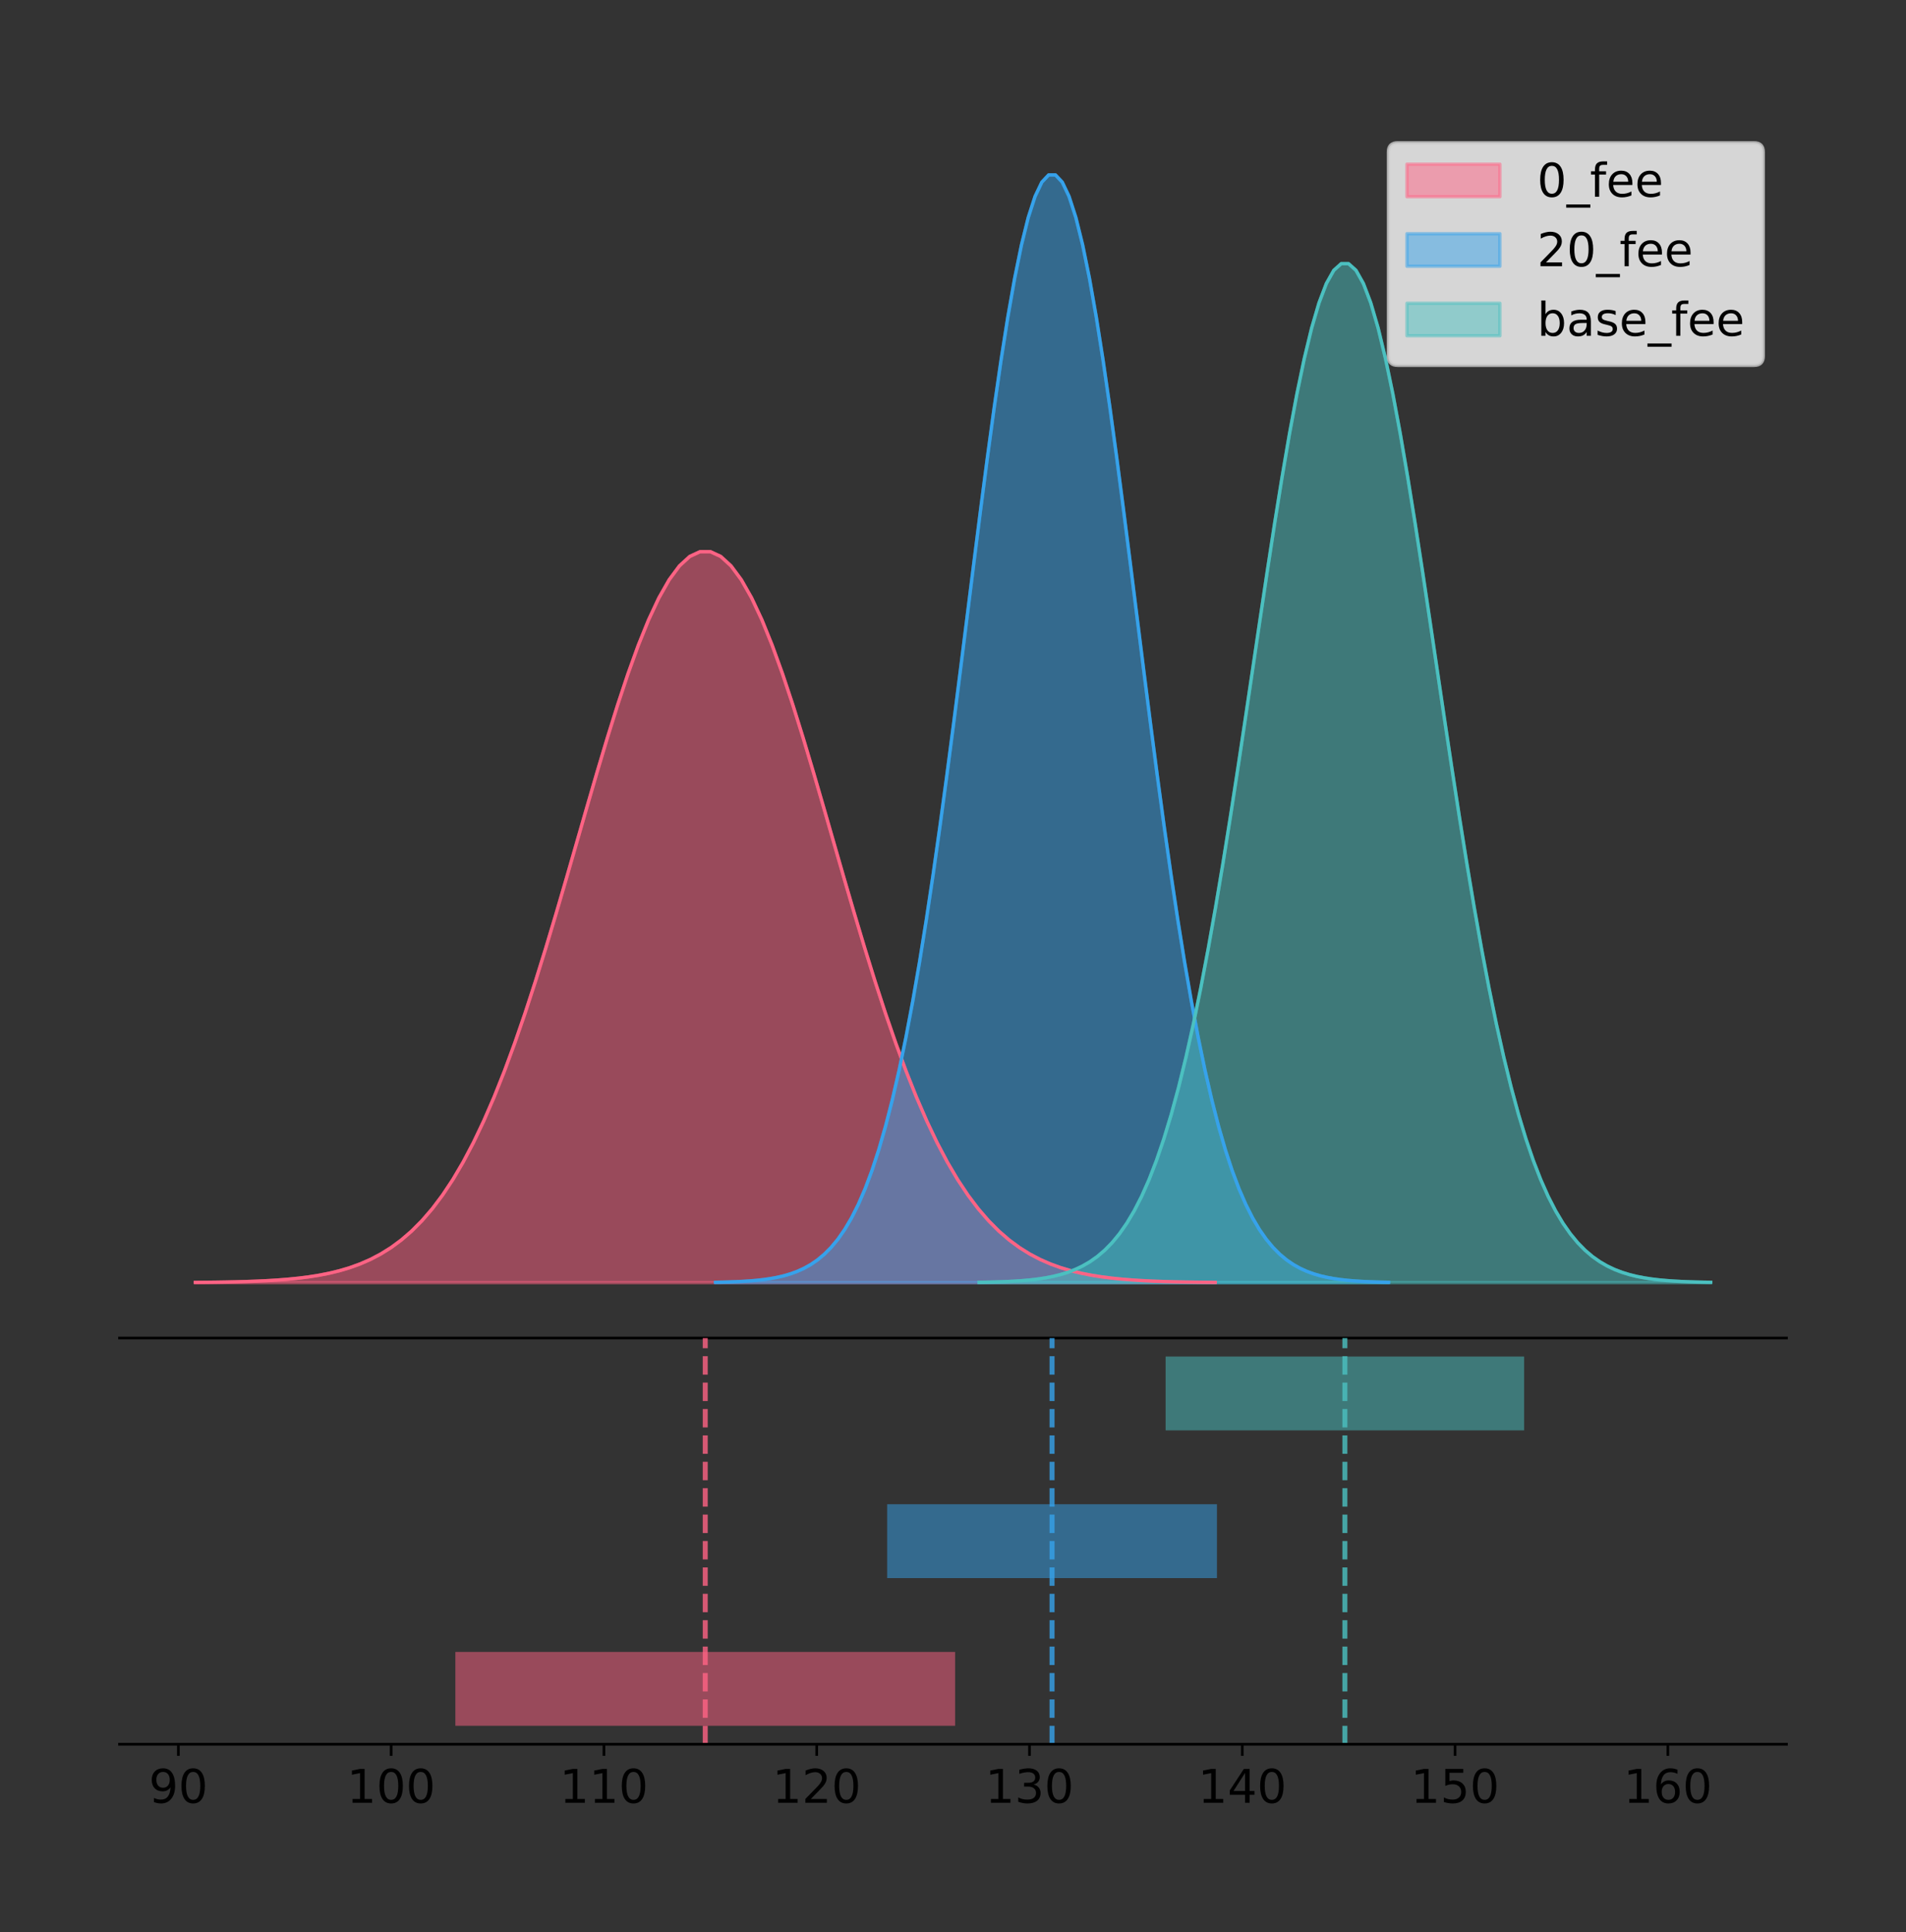 <?xml version="1.0" encoding="utf-8" standalone="no"?>
<!DOCTYPE svg PUBLIC "-//W3C//DTD SVG 1.1//EN"
  "http://www.w3.org/Graphics/SVG/1.1/DTD/svg11.dtd">
<!-- Created with matplotlib (https://matplotlib.org/) -->
<svg height="581.789pt" version="1.1" viewBox="0 0 574.2 581.789" width="574.2pt" xmlns="http://www.w3.org/2000/svg" xmlns:xlink="http://www.w3.org/1999/xlink">
 <rect x="0" y="0" width="574.2" height="581.789" fill="#333333" stroke="none"/>
 <defs>
  <style type="text/css">
*{stroke-linecap:butt;stroke-linejoin:round;}
  </style>
 </defs>
 <g id="figure_1">
  <g id="patch_1">
   <path d="M 0 581.789 
L 574.2 581.789 
L 574.2 0 
L 0 0 
z
" style="fill:none;"/>
  </g>
  <g id="axes_1">
   <g id="patch_2">
    <path d="M 36 402.93 
L 538.2 402.93 
L 538.2 36 
L 36 36 
z
" style="fill:none;"/>
   </g>
   <g id="PolyCollection_1">
    <defs>
     <path d="M 58.827 -195.538 
L 58.827 -195.612 
L 61.931 -195.64 
L 65.035 -195.677 
L 68.138 -195.727 
L 71.242 -195.794 
L 74.346 -195.881 
L 77.449 -195.995 
L 80.553 -196.143 
L 83.657 -196.334 
L 86.761 -196.578 
L 89.864 -196.889 
L 92.968 -197.281 
L 96.072 -197.772 
L 99.175 -198.382 
L 102.279 -199.136 
L 105.383 -200.06 
L 108.486 -201.184 
L 111.59 -202.541 
L 114.694 -204.169 
L 117.798 -206.106 
L 120.901 -208.392 
L 124.005 -211.072 
L 127.109 -214.189 
L 130.212 -217.785 
L 133.316 -221.902 
L 136.42 -226.577 
L 139.523 -231.843 
L 142.627 -237.726 
L 145.731 -244.244 
L 148.834 -251.402 
L 151.938 -259.196 
L 155.042 -267.605 
L 158.146 -276.593 
L 161.249 -286.11 
L 164.353 -296.085 
L 167.457 -306.431 
L 170.56 -317.047 
L 173.664 -327.812 
L 176.768 -338.594 
L 179.871 -349.248 
L 182.975 -359.62 
L 186.079 -369.552 
L 189.183 -378.884 
L 192.286 -387.459 
L 195.39 -395.128 
L 198.494 -401.752 
L 201.597 -407.209 
L 204.701 -411.397 
L 207.805 -414.234 
L 210.908 -415.667 
L 214.012 -415.667 
L 217.116 -414.234 
L 220.22 -411.397 
L 223.323 -407.209 
L 226.427 -401.752 
L 229.531 -395.128 
L 232.634 -387.459 
L 235.738 -378.884 
L 238.842 -369.552 
L 241.945 -359.62 
L 245.049 -349.248 
L 248.153 -338.594 
L 251.256 -327.812 
L 254.36 -317.047 
L 257.464 -306.431 
L 260.568 -296.085 
L 263.671 -286.11 
L 266.775 -276.593 
L 269.879 -267.605 
L 272.982 -259.196 
L 276.086 -251.402 
L 279.19 -244.244 
L 282.293 -237.726 
L 285.397 -231.843 
L 288.501 -226.577 
L 291.605 -221.902 
L 294.708 -217.785 
L 297.812 -214.189 
L 300.916 -211.072 
L 304.019 -208.392 
L 307.123 -206.106 
L 310.227 -204.169 
L 313.33 -202.541 
L 316.434 -201.184 
L 319.538 -200.06 
L 322.642 -199.136 
L 325.745 -198.382 
L 328.849 -197.772 
L 331.953 -197.281 
L 335.056 -196.889 
L 338.16 -196.578 
L 341.264 -196.334 
L 344.367 -196.143 
L 347.471 -195.995 
L 350.575 -195.881 
L 353.679 -195.794 
L 356.782 -195.727 
L 359.886 -195.677 
L 362.99 -195.64 
L 366.093 -195.612 
L 366.093 -195.538 
L 366.093 -195.538 
L 362.99 -195.538 
L 359.886 -195.538 
L 356.782 -195.538 
L 353.679 -195.538 
L 350.575 -195.538 
L 347.471 -195.538 
L 344.367 -195.538 
L 341.264 -195.538 
L 338.16 -195.538 
L 335.056 -195.538 
L 331.953 -195.538 
L 328.849 -195.538 
L 325.745 -195.538 
L 322.642 -195.538 
L 319.538 -195.538 
L 316.434 -195.538 
L 313.33 -195.538 
L 310.227 -195.538 
L 307.123 -195.538 
L 304.019 -195.538 
L 300.916 -195.538 
L 297.812 -195.538 
L 294.708 -195.538 
L 291.605 -195.538 
L 288.501 -195.538 
L 285.397 -195.538 
L 282.293 -195.538 
L 279.19 -195.538 
L 276.086 -195.538 
L 272.982 -195.538 
L 269.879 -195.538 
L 266.775 -195.538 
L 263.671 -195.538 
L 260.568 -195.538 
L 257.464 -195.538 
L 254.36 -195.538 
L 251.256 -195.538 
L 248.153 -195.538 
L 245.049 -195.538 
L 241.945 -195.538 
L 238.842 -195.538 
L 235.738 -195.538 
L 232.634 -195.538 
L 229.531 -195.538 
L 226.427 -195.538 
L 223.323 -195.538 
L 220.22 -195.538 
L 217.116 -195.538 
L 214.012 -195.538 
L 210.908 -195.538 
L 207.805 -195.538 
L 204.701 -195.538 
L 201.597 -195.538 
L 198.494 -195.538 
L 195.39 -195.538 
L 192.286 -195.538 
L 189.183 -195.538 
L 186.079 -195.538 
L 182.975 -195.538 
L 179.871 -195.538 
L 176.768 -195.538 
L 173.664 -195.538 
L 170.56 -195.538 
L 167.457 -195.538 
L 164.353 -195.538 
L 161.249 -195.538 
L 158.146 -195.538 
L 155.042 -195.538 
L 151.938 -195.538 
L 148.834 -195.538 
L 145.731 -195.538 
L 142.627 -195.538 
L 139.523 -195.538 
L 136.42 -195.538 
L 133.316 -195.538 
L 130.212 -195.538 
L 127.109 -195.538 
L 124.005 -195.538 
L 120.901 -195.538 
L 117.798 -195.538 
L 114.694 -195.538 
L 111.59 -195.538 
L 108.486 -195.538 
L 105.383 -195.538 
L 102.279 -195.538 
L 99.175 -195.538 
L 96.072 -195.538 
L 92.968 -195.538 
L 89.864 -195.538 
L 86.761 -195.538 
L 83.657 -195.538 
L 80.553 -195.538 
L 77.449 -195.538 
L 74.346 -195.538 
L 71.242 -195.538 
L 68.138 -195.538 
L 65.035 -195.538 
L 61.931 -195.538 
L 58.827 -195.538 
z
" id="md1625eb5cc" style="stroke:#ff6384;stroke-opacity:0.5;"/>
    </defs>
    <g clip-path="url(#pfa58a90446)">
     <use style="fill:#ff6384;fill-opacity:0.5;stroke:#ff6384;stroke-opacity:0.5;" x="0" xlink:href="#md1625eb5cc" y="581.789"/>
    </g>
   </g>
   <g id="PolyCollection_2">
    <defs>
     <path d="M 215.556 -195.538 
L 215.556 -195.65 
L 217.604 -195.692 
L 219.652 -195.749 
L 221.7 -195.825 
L 223.748 -195.925 
L 225.796 -196.058 
L 227.845 -196.23 
L 229.893 -196.455 
L 231.941 -196.744 
L 233.989 -197.115 
L 236.037 -197.585 
L 238.085 -198.179 
L 240.134 -198.923 
L 242.182 -199.848 
L 244.23 -200.99 
L 246.278 -202.39 
L 248.326 -204.093 
L 250.374 -206.151 
L 252.423 -208.617 
L 254.471 -211.552 
L 256.519 -215.017 
L 258.567 -219.078 
L 260.615 -223.801 
L 262.663 -229.25 
L 264.712 -235.488 
L 266.76 -242.572 
L 268.808 -250.552 
L 270.856 -259.468 
L 272.904 -269.344 
L 274.952 -280.192 
L 277.001 -292.002 
L 279.049 -304.744 
L 281.097 -318.365 
L 283.145 -332.786 
L 285.193 -347.901 
L 287.242 -363.58 
L 289.29 -379.667 
L 291.338 -395.98 
L 293.386 -412.318 
L 295.434 -428.462 
L 297.482 -444.18 
L 299.531 -459.23 
L 301.579 -473.372 
L 303.627 -486.366 
L 305.675 -497.987 
L 307.723 -508.025 
L 309.771 -516.294 
L 311.82 -522.64 
L 313.868 -526.94 
L 315.916 -529.111 
L 317.964 -529.111 
L 320.012 -526.94 
L 322.06 -522.64 
L 324.109 -516.294 
L 326.157 -508.025 
L 328.205 -497.987 
L 330.253 -486.366 
L 332.301 -473.372 
L 334.349 -459.23 
L 336.398 -444.18 
L 338.446 -428.462 
L 340.494 -412.318 
L 342.542 -395.98 
L 344.59 -379.667 
L 346.638 -363.58 
L 348.687 -347.901 
L 350.735 -332.786 
L 352.783 -318.365 
L 354.831 -304.744 
L 356.879 -292.002 
L 358.928 -280.192 
L 360.976 -269.344 
L 363.024 -259.468 
L 365.072 -250.552 
L 367.12 -242.572 
L 369.168 -235.488 
L 371.217 -229.25 
L 373.265 -223.801 
L 375.313 -219.078 
L 377.361 -215.017 
L 379.409 -211.552 
L 381.457 -208.617 
L 383.506 -206.151 
L 385.554 -204.093 
L 387.602 -202.39 
L 389.65 -200.99 
L 391.698 -199.848 
L 393.746 -198.923 
L 395.795 -198.179 
L 397.843 -197.585 
L 399.891 -197.115 
L 401.939 -196.744 
L 403.987 -196.455 
L 406.035 -196.23 
L 408.084 -196.058 
L 410.132 -195.925 
L 412.18 -195.825 
L 414.228 -195.749 
L 416.276 -195.692 
L 418.324 -195.65 
L 418.324 -195.538 
L 418.324 -195.538 
L 416.276 -195.538 
L 414.228 -195.538 
L 412.18 -195.538 
L 410.132 -195.538 
L 408.084 -195.538 
L 406.035 -195.538 
L 403.987 -195.538 
L 401.939 -195.538 
L 399.891 -195.538 
L 397.843 -195.538 
L 395.795 -195.538 
L 393.746 -195.538 
L 391.698 -195.538 
L 389.65 -195.538 
L 387.602 -195.538 
L 385.554 -195.538 
L 383.506 -195.538 
L 381.457 -195.538 
L 379.409 -195.538 
L 377.361 -195.538 
L 375.313 -195.538 
L 373.265 -195.538 
L 371.217 -195.538 
L 369.168 -195.538 
L 367.12 -195.538 
L 365.072 -195.538 
L 363.024 -195.538 
L 360.976 -195.538 
L 358.928 -195.538 
L 356.879 -195.538 
L 354.831 -195.538 
L 352.783 -195.538 
L 350.735 -195.538 
L 348.687 -195.538 
L 346.638 -195.538 
L 344.59 -195.538 
L 342.542 -195.538 
L 340.494 -195.538 
L 338.446 -195.538 
L 336.398 -195.538 
L 334.349 -195.538 
L 332.301 -195.538 
L 330.253 -195.538 
L 328.205 -195.538 
L 326.157 -195.538 
L 324.109 -195.538 
L 322.06 -195.538 
L 320.012 -195.538 
L 317.964 -195.538 
L 315.916 -195.538 
L 313.868 -195.538 
L 311.82 -195.538 
L 309.771 -195.538 
L 307.723 -195.538 
L 305.675 -195.538 
L 303.627 -195.538 
L 301.579 -195.538 
L 299.531 -195.538 
L 297.482 -195.538 
L 295.434 -195.538 
L 293.386 -195.538 
L 291.338 -195.538 
L 289.29 -195.538 
L 287.242 -195.538 
L 285.193 -195.538 
L 283.145 -195.538 
L 281.097 -195.538 
L 279.049 -195.538 
L 277.001 -195.538 
L 274.952 -195.538 
L 272.904 -195.538 
L 270.856 -195.538 
L 268.808 -195.538 
L 266.76 -195.538 
L 264.712 -195.538 
L 262.663 -195.538 
L 260.615 -195.538 
L 258.567 -195.538 
L 256.519 -195.538 
L 254.471 -195.538 
L 252.423 -195.538 
L 250.374 -195.538 
L 248.326 -195.538 
L 246.278 -195.538 
L 244.23 -195.538 
L 242.182 -195.538 
L 240.134 -195.538 
L 238.085 -195.538 
L 236.037 -195.538 
L 233.989 -195.538 
L 231.941 -195.538 
L 229.893 -195.538 
L 227.845 -195.538 
L 225.796 -195.538 
L 223.748 -195.538 
L 221.7 -195.538 
L 219.652 -195.538 
L 217.604 -195.538 
L 215.556 -195.538 
z
" id="mdf3daa693d" style="stroke:#36a2eb;stroke-opacity:0.5;"/>
    </defs>
    <g clip-path="url(#pfa58a90446)">
     <use style="fill:#36a2eb;fill-opacity:0.5;stroke:#36a2eb;stroke-opacity:0.5;" x="0" xlink:href="#mdf3daa693d" y="581.789"/>
    </g>
   </g>
   <g id="PolyCollection_3">
    <defs>
     <path d="M 294.942 -195.538 
L 294.942 -195.641 
L 297.169 -195.68 
L 299.396 -195.732 
L 301.622 -195.802 
L 303.849 -195.894 
L 306.075 -196.016 
L 308.302 -196.175 
L 310.528 -196.382 
L 312.755 -196.648 
L 314.982 -196.988 
L 317.208 -197.421 
L 319.435 -197.967 
L 321.661 -198.652 
L 323.888 -199.503 
L 326.114 -200.553 
L 328.341 -201.841 
L 330.568 -203.408 
L 332.794 -205.3 
L 335.021 -207.569 
L 337.247 -210.269 
L 339.474 -213.456 
L 341.7 -217.192 
L 343.927 -221.536 
L 346.154 -226.549 
L 348.38 -232.287 
L 350.607 -238.804 
L 352.833 -246.145 
L 355.06 -254.346 
L 357.286 -263.431 
L 359.513 -273.409 
L 361.74 -284.273 
L 363.966 -295.995 
L 366.193 -308.524 
L 368.419 -321.789 
L 370.646 -335.694 
L 372.872 -350.117 
L 375.099 -364.914 
L 377.326 -379.92 
L 379.552 -394.95 
L 381.779 -409.8 
L 384.005 -424.258 
L 386.232 -438.103 
L 388.458 -451.111 
L 390.685 -463.064 
L 392.911 -473.754 
L 395.138 -482.988 
L 397.365 -490.595 
L 399.591 -496.432 
L 401.818 -500.387 
L 404.044 -502.384 
L 406.271 -502.384 
L 408.497 -500.387 
L 410.724 -496.432 
L 412.951 -490.595 
L 415.177 -482.988 
L 417.404 -473.754 
L 419.63 -463.064 
L 421.857 -451.111 
L 424.083 -438.103 
L 426.31 -424.258 
L 428.537 -409.8 
L 430.763 -394.95 
L 432.99 -379.92 
L 435.216 -364.914 
L 437.443 -350.117 
L 439.669 -335.694 
L 441.896 -321.789 
L 444.123 -308.524 
L 446.349 -295.995 
L 448.576 -284.273 
L 450.802 -273.409 
L 453.029 -263.431 
L 455.255 -254.346 
L 457.482 -246.145 
L 459.709 -238.804 
L 461.935 -232.287 
L 464.162 -226.549 
L 466.388 -221.536 
L 468.615 -217.192 
L 470.841 -213.456 
L 473.068 -210.269 
L 475.295 -207.569 
L 477.521 -205.3 
L 479.748 -203.408 
L 481.974 -201.841 
L 484.201 -200.553 
L 486.427 -199.503 
L 488.654 -198.652 
L 490.88 -197.967 
L 493.107 -197.421 
L 495.334 -196.988 
L 497.56 -196.648 
L 499.787 -196.382 
L 502.013 -196.175 
L 504.24 -196.016 
L 506.466 -195.894 
L 508.693 -195.802 
L 510.92 -195.732 
L 513.146 -195.68 
L 515.373 -195.641 
L 515.373 -195.538 
L 515.373 -195.538 
L 513.146 -195.538 
L 510.92 -195.538 
L 508.693 -195.538 
L 506.466 -195.538 
L 504.24 -195.538 
L 502.013 -195.538 
L 499.787 -195.538 
L 497.56 -195.538 
L 495.334 -195.538 
L 493.107 -195.538 
L 490.88 -195.538 
L 488.654 -195.538 
L 486.427 -195.538 
L 484.201 -195.538 
L 481.974 -195.538 
L 479.748 -195.538 
L 477.521 -195.538 
L 475.295 -195.538 
L 473.068 -195.538 
L 470.841 -195.538 
L 468.615 -195.538 
L 466.388 -195.538 
L 464.162 -195.538 
L 461.935 -195.538 
L 459.709 -195.538 
L 457.482 -195.538 
L 455.255 -195.538 
L 453.029 -195.538 
L 450.802 -195.538 
L 448.576 -195.538 
L 446.349 -195.538 
L 444.123 -195.538 
L 441.896 -195.538 
L 439.669 -195.538 
L 437.443 -195.538 
L 435.216 -195.538 
L 432.99 -195.538 
L 430.763 -195.538 
L 428.537 -195.538 
L 426.31 -195.538 
L 424.083 -195.538 
L 421.857 -195.538 
L 419.63 -195.538 
L 417.404 -195.538 
L 415.177 -195.538 
L 412.951 -195.538 
L 410.724 -195.538 
L 408.497 -195.538 
L 406.271 -195.538 
L 404.044 -195.538 
L 401.818 -195.538 
L 399.591 -195.538 
L 397.365 -195.538 
L 395.138 -195.538 
L 392.911 -195.538 
L 390.685 -195.538 
L 388.458 -195.538 
L 386.232 -195.538 
L 384.005 -195.538 
L 381.779 -195.538 
L 379.552 -195.538 
L 377.326 -195.538 
L 375.099 -195.538 
L 372.872 -195.538 
L 370.646 -195.538 
L 368.419 -195.538 
L 366.193 -195.538 
L 363.966 -195.538 
L 361.74 -195.538 
L 359.513 -195.538 
L 357.286 -195.538 
L 355.06 -195.538 
L 352.833 -195.538 
L 350.607 -195.538 
L 348.38 -195.538 
L 346.154 -195.538 
L 343.927 -195.538 
L 341.7 -195.538 
L 339.474 -195.538 
L 337.247 -195.538 
L 335.021 -195.538 
L 332.794 -195.538 
L 330.568 -195.538 
L 328.341 -195.538 
L 326.114 -195.538 
L 323.888 -195.538 
L 321.661 -195.538 
L 319.435 -195.538 
L 317.208 -195.538 
L 314.982 -195.538 
L 312.755 -195.538 
L 310.528 -195.538 
L 308.302 -195.538 
L 306.075 -195.538 
L 303.849 -195.538 
L 301.622 -195.538 
L 299.396 -195.538 
L 297.169 -195.538 
L 294.942 -195.538 
z
" id="m04004cacda" style="stroke:#4bc0c0;stroke-opacity:0.5;"/>
    </defs>
    <g clip-path="url(#pfa58a90446)">
     <use style="fill:#4bc0c0;fill-opacity:0.5;stroke:#4bc0c0;stroke-opacity:0.5;" x="0" xlink:href="#m04004cacda" y="581.789"/>
    </g>
   </g>
   <g id="line2d_1">
    <path clip-path="url(#pfa58a90446)" d="M 58.827 386.177 
L 61.931 386.15 
L 65.035 386.112 
L 68.138 386.062 
L 71.242 385.996 
L 74.346 385.909 
L 77.449 385.794 
L 80.553 385.646 
L 83.657 385.455 
L 86.761 385.211 
L 89.864 384.9 
L 92.968 384.509 
L 96.072 384.018 
L 99.175 383.407 
L 102.279 382.653 
L 105.383 381.73 
L 108.486 380.606 
L 111.59 379.248 
L 114.694 377.62 
L 117.798 375.684 
L 120.901 373.397 
L 124.005 370.717 
L 127.109 367.6 
L 130.212 364.004 
L 133.316 359.888 
L 136.42 355.213 
L 139.523 349.947 
L 142.627 344.063 
L 145.731 337.546 
L 148.834 330.387 
L 151.938 322.593 
L 155.042 314.185 
L 158.146 305.196 
L 161.249 295.68 
L 164.353 285.705 
L 167.457 275.358 
L 170.56 264.742 
L 173.664 253.977 
L 176.768 243.195 
L 179.871 232.541 
L 182.975 222.169 
L 186.079 212.237 
L 189.183 202.905 
L 192.286 194.33 
L 195.39 186.661 
L 198.494 180.037 
L 201.597 174.58 
L 204.701 170.393 
L 207.805 167.555 
L 210.908 166.122 
L 214.012 166.122 
L 217.116 167.555 
L 220.22 170.393 
L 223.323 174.58 
L 226.427 180.037 
L 229.531 186.661 
L 232.634 194.33 
L 235.738 202.905 
L 238.842 212.237 
L 241.945 222.169 
L 245.049 232.541 
L 248.153 243.195 
L 251.256 253.977 
L 254.36 264.742 
L 257.464 275.358 
L 260.568 285.705 
L 263.671 295.68 
L 266.775 305.196 
L 269.879 314.185 
L 272.982 322.593 
L 276.086 330.387 
L 279.19 337.546 
L 282.293 344.063 
L 285.397 349.947 
L 288.501 355.213 
L 291.605 359.888 
L 294.708 364.004 
L 297.812 367.6 
L 300.916 370.717 
L 304.019 373.397 
L 307.123 375.684 
L 310.227 377.62 
L 313.33 379.248 
L 316.434 380.606 
L 319.538 381.73 
L 322.642 382.653 
L 325.745 383.407 
L 328.849 384.018 
L 331.953 384.509 
L 335.056 384.9 
L 338.16 385.211 
L 341.264 385.455 
L 344.367 385.646 
L 347.471 385.794 
L 350.575 385.909 
L 353.679 385.996 
L 356.782 386.062 
L 359.886 386.112 
L 362.99 386.15 
L 366.093 386.177 
" style="fill:none;stroke:#ff6384;stroke-linecap:square;"/>
   </g>
   <g id="line2d_2">
    <path clip-path="url(#pfa58a90446)" d="M 215.556 386.139 
L 217.604 386.097 
L 219.652 386.04 
L 221.7 385.965 
L 223.748 385.864 
L 225.796 385.732 
L 227.845 385.559 
L 229.893 385.334 
L 231.941 385.045 
L 233.989 384.675 
L 236.037 384.204 
L 238.085 383.61 
L 240.134 382.867 
L 242.182 381.941 
L 244.23 380.799 
L 246.278 379.399 
L 248.326 377.696 
L 250.374 375.639 
L 252.423 373.172 
L 254.471 370.238 
L 256.519 366.772 
L 258.567 362.711 
L 260.615 357.989 
L 262.663 352.539 
L 264.712 346.301 
L 266.76 339.217 
L 268.808 331.237 
L 270.856 322.322 
L 272.904 312.445 
L 274.952 301.597 
L 277.001 289.787 
L 279.049 277.045 
L 281.097 263.424 
L 283.145 249.004 
L 285.193 233.888 
L 287.242 218.209 
L 289.29 202.123 
L 291.338 185.809 
L 293.386 169.471 
L 295.434 153.327 
L 297.482 137.61 
L 299.531 122.559 
L 301.579 108.418 
L 303.627 95.423 
L 305.675 83.803 
L 307.723 73.765 
L 309.771 65.495 
L 311.82 59.15 
L 313.868 54.85 
L 315.916 52.679 
L 317.964 52.679 
L 320.012 54.85 
L 322.06 59.15 
L 324.109 65.495 
L 326.157 73.765 
L 328.205 83.803 
L 330.253 95.423 
L 332.301 108.418 
L 334.349 122.559 
L 336.398 137.61 
L 338.446 153.327 
L 340.494 169.471 
L 342.542 185.809 
L 344.59 202.123 
L 346.638 218.209 
L 348.687 233.888 
L 350.735 249.004 
L 352.783 263.424 
L 354.831 277.045 
L 356.879 289.787 
L 358.928 301.597 
L 360.976 312.445 
L 363.024 322.322 
L 365.072 331.237 
L 367.12 339.217 
L 369.168 346.301 
L 371.217 352.539 
L 373.265 357.989 
L 375.313 362.711 
L 377.361 366.772 
L 379.409 370.238 
L 381.457 373.172 
L 383.506 375.639 
L 385.554 377.696 
L 387.602 379.399 
L 389.65 380.799 
L 391.698 381.941 
L 393.746 382.867 
L 395.795 383.61 
L 397.843 384.204 
L 399.891 384.675 
L 401.939 385.045 
L 403.987 385.334 
L 406.035 385.559 
L 408.084 385.732 
L 410.132 385.864 
L 412.18 385.965 
L 414.228 386.04 
L 416.276 386.097 
L 418.324 386.139 
" style="fill:none;stroke:#36a2eb;stroke-linecap:square;"/>
   </g>
   <g id="line2d_3">
    <path clip-path="url(#pfa58a90446)" d="M 294.942 386.148 
L 297.169 386.109 
L 299.396 386.057 
L 301.622 385.988 
L 303.849 385.895 
L 306.075 385.773 
L 308.302 385.614 
L 310.528 385.408 
L 312.755 385.142 
L 314.982 384.801 
L 317.208 384.368 
L 319.435 383.822 
L 321.661 383.138 
L 323.888 382.287 
L 326.114 381.236 
L 328.341 379.948 
L 330.568 378.381 
L 332.794 376.489 
L 335.021 374.22 
L 337.247 371.521 
L 339.474 368.333 
L 341.7 364.597 
L 343.927 360.253 
L 346.154 355.241 
L 348.38 349.502 
L 350.607 342.986 
L 352.833 335.645 
L 355.06 327.444 
L 357.286 318.359 
L 359.513 308.38 
L 361.74 297.516 
L 363.966 285.795 
L 366.193 273.265 
L 368.419 260 
L 370.646 246.096 
L 372.872 231.673 
L 375.099 216.875 
L 377.326 201.869 
L 379.552 186.84 
L 381.779 171.989 
L 384.005 157.531 
L 386.232 143.687 
L 388.458 130.678 
L 390.685 118.725 
L 392.911 108.035 
L 395.138 98.802 
L 397.365 91.195 
L 399.591 85.358 
L 401.818 81.402 
L 404.044 79.405 
L 406.271 79.405 
L 408.497 81.402 
L 410.724 85.358 
L 412.951 91.195 
L 415.177 98.802 
L 417.404 108.035 
L 419.63 118.725 
L 421.857 130.678 
L 424.083 143.687 
L 426.31 157.531 
L 428.537 171.989 
L 430.763 186.84 
L 432.99 201.869 
L 435.216 216.875 
L 437.443 231.673 
L 439.669 246.096 
L 441.896 260 
L 444.123 273.265 
L 446.349 285.795 
L 448.576 297.516 
L 450.802 308.38 
L 453.029 318.359 
L 455.255 327.444 
L 457.482 335.645 
L 459.709 342.986 
L 461.935 349.502 
L 464.162 355.241 
L 466.388 360.253 
L 468.615 364.597 
L 470.841 368.333 
L 473.068 371.521 
L 475.295 374.22 
L 477.521 376.489 
L 479.748 378.381 
L 481.974 379.948 
L 484.201 381.236 
L 486.427 382.287 
L 488.654 383.138 
L 490.88 383.822 
L 493.107 384.368 
L 495.334 384.801 
L 497.56 385.142 
L 499.787 385.408 
L 502.013 385.614 
L 504.24 385.773 
L 506.466 385.895 
L 508.693 385.988 
L 510.92 386.057 
L 513.146 386.109 
L 515.373 386.148 
" style="fill:none;stroke:#4bc0c0;stroke-linecap:square;"/>
   </g>
   <g id="patch_3">
    <path d="M 36 402.93 
L 538.2 402.93 
" style="fill:none;stroke:#000000;stroke-linecap:square;stroke-linejoin:miter;stroke-width:0.8;"/>
   </g>
   <g id="legend_1">
    <g id="patch_4">
     <path d="M 421.068 110.016 
L 528.4 110.016 
Q 531.2 110.016 531.2 107.216 
L 531.2 45.8 
Q 531.2 43 528.4 43 
L 421.068 43 
Q 418.268 43 418.268 45.8 
L 418.268 107.216 
Q 418.268 110.016 421.068 110.016 
z
" style="fill:#ffffff;opacity:0.8;stroke:#cccccc;stroke-linejoin:miter;"/>
    </g>
    <g id="patch_5">
     <path d="M 423.868 59.238 
L 451.868 59.238 
L 451.868 49.438 
L 423.868 49.438 
z
" style="fill:#ff6384;opacity:0.5;stroke:#ff6384;stroke-linejoin:miter;"/>
    </g>
    <g id="text_1">
     <!-- 0_fee -->
     <defs>
      <path d="M 31.781 66.406 
Q 24.172 66.406 20.328 58.906 
Q 16.5 51.422 16.5 36.375 
Q 16.5 21.391 20.328 13.891 
Q 24.172 6.391 31.781 6.391 
Q 39.453 6.391 43.281 13.891 
Q 47.125 21.391 47.125 36.375 
Q 47.125 51.422 43.281 58.906 
Q 39.453 66.406 31.781 66.406 
z
M 31.781 74.219 
Q 44.047 74.219 50.516 64.516 
Q 56.984 54.828 56.984 36.375 
Q 56.984 17.969 50.516 8.266 
Q 44.047 -1.422 31.781 -1.422 
Q 19.531 -1.422 13.062 8.266 
Q 6.594 17.969 6.594 36.375 
Q 6.594 54.828 13.062 64.516 
Q 19.531 74.219 31.781 74.219 
z
" id="DejaVuSans-48"/>
      <path d="M 50.984 -16.609 
L 50.984 -23.578 
L -0.984 -23.578 
L -0.984 -16.609 
z
" id="DejaVuSans-95"/>
      <path d="M 37.109 75.984 
L 37.109 68.5 
L 28.516 68.5 
Q 23.688 68.5 21.797 66.547 
Q 19.922 64.594 19.922 59.516 
L 19.922 54.688 
L 34.719 54.688 
L 34.719 47.703 
L 19.922 47.703 
L 19.922 0 
L 10.891 0 
L 10.891 47.703 
L 2.297 47.703 
L 2.297 54.688 
L 10.891 54.688 
L 10.891 58.5 
Q 10.891 67.625 15.141 71.797 
Q 19.391 75.984 28.609 75.984 
z
" id="DejaVuSans-102"/>
      <path d="M 56.203 29.594 
L 56.203 25.203 
L 14.891 25.203 
Q 15.484 15.922 20.484 11.062 
Q 25.484 6.203 34.422 6.203 
Q 39.594 6.203 44.453 7.469 
Q 49.312 8.734 54.109 11.281 
L 54.109 2.781 
Q 49.266 0.734 44.188 -0.344 
Q 39.109 -1.422 33.891 -1.422 
Q 20.797 -1.422 13.156 6.188 
Q 5.516 13.812 5.516 26.812 
Q 5.516 40.234 12.766 48.109 
Q 20.016 56 32.328 56 
Q 43.359 56 49.781 48.891 
Q 56.203 41.797 56.203 29.594 
z
M 47.219 32.234 
Q 47.125 39.594 43.094 43.984 
Q 39.062 48.391 32.422 48.391 
Q 24.906 48.391 20.391 44.141 
Q 15.875 39.891 15.188 32.172 
z
" id="DejaVuSans-101"/>
     </defs>
     <g transform="translate(463.068 59.238)scale(0.14 -0.14)">
      <use xlink:href="#DejaVuSans-48"/>
      <use x="63.623" xlink:href="#DejaVuSans-95"/>
      <use x="113.623" xlink:href="#DejaVuSans-102"/>
      <use x="148.828" xlink:href="#DejaVuSans-101"/>
      <use x="210.352" xlink:href="#DejaVuSans-101"/>
     </g>
    </g>
    <g id="patch_6">
     <path d="M 423.868 80.177 
L 451.868 80.177 
L 451.868 70.377 
L 423.868 70.377 
z
" style="fill:#36a2eb;opacity:0.5;stroke:#36a2eb;stroke-linejoin:miter;"/>
    </g>
    <g id="text_2">
     <!-- 20_fee -->
     <defs>
      <path d="M 19.188 8.297 
L 53.609 8.297 
L 53.609 0 
L 7.328 0 
L 7.328 8.297 
Q 12.938 14.109 22.625 23.891 
Q 32.328 33.688 34.812 36.531 
Q 39.547 41.844 41.422 45.531 
Q 43.312 49.219 43.312 52.781 
Q 43.312 58.594 39.234 62.25 
Q 35.156 65.922 28.609 65.922 
Q 23.969 65.922 18.812 64.312 
Q 13.672 62.703 7.812 59.422 
L 7.812 69.391 
Q 13.766 71.781 18.938 73 
Q 24.125 74.219 28.422 74.219 
Q 39.75 74.219 46.484 68.547 
Q 53.219 62.891 53.219 53.422 
Q 53.219 48.922 51.531 44.891 
Q 49.859 40.875 45.406 35.406 
Q 44.188 33.984 37.641 27.219 
Q 31.109 20.453 19.188 8.297 
z
" id="DejaVuSans-50"/>
     </defs>
     <g transform="translate(463.068 80.177)scale(0.14 -0.14)">
      <use xlink:href="#DejaVuSans-50"/>
      <use x="63.623" xlink:href="#DejaVuSans-48"/>
      <use x="127.246" xlink:href="#DejaVuSans-95"/>
      <use x="177.246" xlink:href="#DejaVuSans-102"/>
      <use x="212.451" xlink:href="#DejaVuSans-101"/>
      <use x="273.975" xlink:href="#DejaVuSans-101"/>
     </g>
    </g>
    <g id="patch_7">
     <path d="M 423.868 101.115 
L 451.868 101.115 
L 451.868 91.315 
L 423.868 91.315 
z
" style="fill:#4bc0c0;opacity:0.5;stroke:#4bc0c0;stroke-linejoin:miter;"/>
    </g>
    <g id="text_3">
     <!-- base_fee -->
     <defs>
      <path d="M 48.688 27.297 
Q 48.688 37.203 44.609 42.844 
Q 40.531 48.484 33.406 48.484 
Q 26.266 48.484 22.188 42.844 
Q 18.109 37.203 18.109 27.297 
Q 18.109 17.391 22.188 11.75 
Q 26.266 6.109 33.406 6.109 
Q 40.531 6.109 44.609 11.75 
Q 48.688 17.391 48.688 27.297 
z
M 18.109 46.391 
Q 20.953 51.266 25.266 53.625 
Q 29.594 56 35.594 56 
Q 45.562 56 51.781 48.094 
Q 58.016 40.188 58.016 27.297 
Q 58.016 14.406 51.781 6.484 
Q 45.562 -1.422 35.594 -1.422 
Q 29.594 -1.422 25.266 0.953 
Q 20.953 3.328 18.109 8.203 
L 18.109 0 
L 9.078 0 
L 9.078 75.984 
L 18.109 75.984 
z
" id="DejaVuSans-98"/>
      <path d="M 34.281 27.484 
Q 23.391 27.484 19.188 25 
Q 14.984 22.516 14.984 16.5 
Q 14.984 11.719 18.141 8.906 
Q 21.297 6.109 26.703 6.109 
Q 34.188 6.109 38.703 11.406 
Q 43.219 16.703 43.219 25.484 
L 43.219 27.484 
z
M 52.203 31.203 
L 52.203 0 
L 43.219 0 
L 43.219 8.297 
Q 40.141 3.328 35.547 0.953 
Q 30.953 -1.422 24.312 -1.422 
Q 15.922 -1.422 10.953 3.297 
Q 6 8.016 6 15.922 
Q 6 25.141 12.172 29.828 
Q 18.359 34.516 30.609 34.516 
L 43.219 34.516 
L 43.219 35.406 
Q 43.219 41.609 39.141 45 
Q 35.062 48.391 27.688 48.391 
Q 23 48.391 18.547 47.266 
Q 14.109 46.141 10.016 43.891 
L 10.016 52.203 
Q 14.938 54.109 19.578 55.047 
Q 24.219 56 28.609 56 
Q 40.484 56 46.344 49.844 
Q 52.203 43.703 52.203 31.203 
z
" id="DejaVuSans-97"/>
      <path d="M 44.281 53.078 
L 44.281 44.578 
Q 40.484 46.531 36.375 47.5 
Q 32.281 48.484 27.875 48.484 
Q 21.188 48.484 17.844 46.438 
Q 14.5 44.391 14.5 40.281 
Q 14.5 37.156 16.891 35.375 
Q 19.281 33.594 26.516 31.984 
L 29.594 31.297 
Q 39.156 29.25 43.188 25.516 
Q 47.219 21.781 47.219 15.094 
Q 47.219 7.469 41.188 3.016 
Q 35.156 -1.422 24.609 -1.422 
Q 20.219 -1.422 15.453 -0.562 
Q 10.688 0.297 5.422 2 
L 5.422 11.281 
Q 10.406 8.688 15.234 7.391 
Q 20.062 6.109 24.812 6.109 
Q 31.156 6.109 34.562 8.281 
Q 37.984 10.453 37.984 14.406 
Q 37.984 18.062 35.516 20.016 
Q 33.062 21.969 24.703 23.781 
L 21.578 24.516 
Q 13.234 26.266 9.516 29.906 
Q 5.812 33.547 5.812 39.891 
Q 5.812 47.609 11.281 51.797 
Q 16.75 56 26.812 56 
Q 31.781 56 36.172 55.266 
Q 40.578 54.547 44.281 53.078 
z
" id="DejaVuSans-115"/>
     </defs>
     <g transform="translate(463.068 101.115)scale(0.14 -0.14)">
      <use xlink:href="#DejaVuSans-98"/>
      <use x="63.477" xlink:href="#DejaVuSans-97"/>
      <use x="124.756" xlink:href="#DejaVuSans-115"/>
      <use x="176.855" xlink:href="#DejaVuSans-101"/>
      <use x="238.379" xlink:href="#DejaVuSans-95"/>
      <use x="288.379" xlink:href="#DejaVuSans-102"/>
      <use x="323.584" xlink:href="#DejaVuSans-101"/>
      <use x="385.107" xlink:href="#DejaVuSans-101"/>
     </g>
    </g>
   </g>
  </g>
  <g id="axes_2">
   <g id="patch_8">
    <path d="M 36 525.24 
L 538.2 525.24 
L 538.2 402.93 
L 36 402.93 
z
" style="fill:none;"/>
   </g>
   <g id="patch_9">
    <path clip-path="url(#p81f7a0dd35)" d="M 137.18 519.68 
L 287.74 519.68 
L 287.74 497.442 
L 137.18 497.442 
z
" style="fill:#ff6384;opacity:0.5;"/>
   </g>
   <g id="patch_10">
    <path clip-path="url(#p81f7a0dd35)" d="M 267.262 475.204 
L 366.618 475.204 
L 366.618 452.966 
L 267.262 452.966 
z
" style="fill:#36a2eb;opacity:0.5;"/>
   </g>
   <g id="patch_11">
    <path clip-path="url(#p81f7a0dd35)" d="M 351.152 430.728 
L 459.163 430.728 
L 459.163 408.49 
L 351.152 408.49 
z
" style="fill:#4bc0c0;opacity:0.5;"/>
   </g>
   <g id="matplotlib.axis_1">
    <g id="xtick_1">
     <g id="line2d_4">
      <defs>
       <path d="M 0 0 
L 0 3.5 
" id="mc415c9e210" style="stroke:#000000;stroke-width:0.8;"/>
      </defs>
      <g>
       <use style="stroke:#000000;stroke-width:0.8;" x="53.738" xlink:href="#mc415c9e210" y="525.24"/>
      </g>
     </g>
     <g id="text_4">
      <!-- 90 -->
      <defs>
       <path d="M 10.984 1.516 
L 10.984 10.5 
Q 14.703 8.734 18.5 7.812 
Q 22.312 6.891 25.984 6.891 
Q 35.75 6.891 40.891 13.453 
Q 46.047 20.016 46.781 33.406 
Q 43.953 29.203 39.594 26.953 
Q 35.25 24.703 29.984 24.703 
Q 19.047 24.703 12.672 31.312 
Q 6.297 37.938 6.297 49.422 
Q 6.297 60.641 12.938 67.422 
Q 19.578 74.219 30.609 74.219 
Q 43.266 74.219 49.922 64.516 
Q 56.594 54.828 56.594 36.375 
Q 56.594 19.141 48.406 8.859 
Q 40.234 -1.422 26.422 -1.422 
Q 22.703 -1.422 18.891 -0.688 
Q 15.094 0.047 10.984 1.516 
z
M 30.609 32.422 
Q 37.25 32.422 41.125 36.953 
Q 45.016 41.5 45.016 49.422 
Q 45.016 57.281 41.125 61.844 
Q 37.25 66.406 30.609 66.406 
Q 23.969 66.406 20.094 61.844 
Q 16.219 57.281 16.219 49.422 
Q 16.219 41.5 20.094 36.953 
Q 23.969 32.422 30.609 32.422 
z
" id="DejaVuSans-57"/>
      </defs>
      <g transform="translate(44.831 542.878)scale(0.14 -0.14)">
       <use xlink:href="#DejaVuSans-57"/>
       <use x="63.623" xlink:href="#DejaVuSans-48"/>
      </g>
     </g>
    </g>
    <g id="xtick_2">
     <g id="line2d_5">
      <g>
       <use style="stroke:#000000;stroke-width:0.8;" x="117.841" xlink:href="#mc415c9e210" y="525.24"/>
      </g>
     </g>
     <g id="text_5">
      <!-- 100 -->
      <defs>
       <path d="M 12.406 8.297 
L 28.516 8.297 
L 28.516 63.922 
L 10.984 60.406 
L 10.984 69.391 
L 28.422 72.906 
L 38.281 72.906 
L 38.281 8.297 
L 54.391 8.297 
L 54.391 0 
L 12.406 0 
z
" id="DejaVuSans-49"/>
      </defs>
      <g transform="translate(104.48 542.878)scale(0.14 -0.14)">
       <use xlink:href="#DejaVuSans-49"/>
       <use x="63.623" xlink:href="#DejaVuSans-48"/>
       <use x="127.246" xlink:href="#DejaVuSans-48"/>
      </g>
     </g>
    </g>
    <g id="xtick_3">
     <g id="line2d_6">
      <g>
       <use style="stroke:#000000;stroke-width:0.8;" x="181.943" xlink:href="#mc415c9e210" y="525.24"/>
      </g>
     </g>
     <g id="text_6">
      <!-- 110 -->
      <g transform="translate(168.582 542.878)scale(0.14 -0.14)">
       <use xlink:href="#DejaVuSans-49"/>
       <use x="63.623" xlink:href="#DejaVuSans-49"/>
       <use x="127.246" xlink:href="#DejaVuSans-48"/>
      </g>
     </g>
    </g>
    <g id="xtick_4">
     <g id="line2d_7">
      <g>
       <use style="stroke:#000000;stroke-width:0.8;" x="246.045" xlink:href="#mc415c9e210" y="525.24"/>
      </g>
     </g>
     <g id="text_7">
      <!-- 120 -->
      <g transform="translate(232.684 542.878)scale(0.14 -0.14)">
       <use xlink:href="#DejaVuSans-49"/>
       <use x="63.623" xlink:href="#DejaVuSans-50"/>
       <use x="127.246" xlink:href="#DejaVuSans-48"/>
      </g>
     </g>
    </g>
    <g id="xtick_5">
     <g id="line2d_8">
      <g>
       <use style="stroke:#000000;stroke-width:0.8;" x="310.148" xlink:href="#mc415c9e210" y="525.24"/>
      </g>
     </g>
     <g id="text_8">
      <!-- 130 -->
      <defs>
       <path d="M 40.578 39.312 
Q 47.656 37.797 51.625 33 
Q 55.609 28.219 55.609 21.188 
Q 55.609 10.406 48.188 4.484 
Q 40.766 -1.422 27.094 -1.422 
Q 22.516 -1.422 17.656 -0.516 
Q 12.797 0.391 7.625 2.203 
L 7.625 11.719 
Q 11.719 9.328 16.594 8.109 
Q 21.484 6.891 26.812 6.891 
Q 36.078 6.891 40.938 10.547 
Q 45.797 14.203 45.797 21.188 
Q 45.797 27.641 41.281 31.266 
Q 36.766 34.906 28.719 34.906 
L 20.219 34.906 
L 20.219 43.016 
L 29.109 43.016 
Q 36.375 43.016 40.234 45.922 
Q 44.094 48.828 44.094 54.297 
Q 44.094 59.906 40.109 62.906 
Q 36.141 65.922 28.719 65.922 
Q 24.656 65.922 20.016 65.031 
Q 15.375 64.156 9.812 62.312 
L 9.812 71.094 
Q 15.438 72.656 20.344 73.438 
Q 25.25 74.219 29.594 74.219 
Q 40.828 74.219 47.359 69.109 
Q 53.906 64.016 53.906 55.328 
Q 53.906 49.266 50.438 45.094 
Q 46.969 40.922 40.578 39.312 
z
" id="DejaVuSans-51"/>
      </defs>
      <g transform="translate(296.786 542.878)scale(0.14 -0.14)">
       <use xlink:href="#DejaVuSans-49"/>
       <use x="63.623" xlink:href="#DejaVuSans-51"/>
       <use x="127.246" xlink:href="#DejaVuSans-48"/>
      </g>
     </g>
    </g>
    <g id="xtick_6">
     <g id="line2d_9">
      <g>
       <use style="stroke:#000000;stroke-width:0.8;" x="374.25" xlink:href="#mc415c9e210" y="525.24"/>
      </g>
     </g>
     <g id="text_9">
      <!-- 140 -->
      <defs>
       <path d="M 37.797 64.312 
L 12.891 25.391 
L 37.797 25.391 
z
M 35.203 72.906 
L 47.609 72.906 
L 47.609 25.391 
L 58.016 25.391 
L 58.016 17.188 
L 47.609 17.188 
L 47.609 0 
L 37.797 0 
L 37.797 17.188 
L 4.891 17.188 
L 4.891 26.703 
z
" id="DejaVuSans-52"/>
      </defs>
      <g transform="translate(360.889 542.878)scale(0.14 -0.14)">
       <use xlink:href="#DejaVuSans-49"/>
       <use x="63.623" xlink:href="#DejaVuSans-52"/>
       <use x="127.246" xlink:href="#DejaVuSans-48"/>
      </g>
     </g>
    </g>
    <g id="xtick_7">
     <g id="line2d_10">
      <g>
       <use style="stroke:#000000;stroke-width:0.8;" x="438.352" xlink:href="#mc415c9e210" y="525.24"/>
      </g>
     </g>
     <g id="text_10">
      <!-- 150 -->
      <defs>
       <path d="M 10.797 72.906 
L 49.516 72.906 
L 49.516 64.594 
L 19.828 64.594 
L 19.828 46.734 
Q 21.969 47.469 24.109 47.828 
Q 26.266 48.188 28.422 48.188 
Q 40.625 48.188 47.75 41.5 
Q 54.891 34.812 54.891 23.391 
Q 54.891 11.625 47.562 5.094 
Q 40.234 -1.422 26.906 -1.422 
Q 22.312 -1.422 17.547 -0.641 
Q 12.797 0.141 7.719 1.703 
L 7.719 11.625 
Q 12.109 9.234 16.797 8.062 
Q 21.484 6.891 26.703 6.891 
Q 35.156 6.891 40.078 11.328 
Q 45.016 15.766 45.016 23.391 
Q 45.016 31 40.078 35.438 
Q 35.156 39.891 26.703 39.891 
Q 22.75 39.891 18.812 39.016 
Q 14.891 38.141 10.797 36.281 
z
" id="DejaVuSans-53"/>
      </defs>
      <g transform="translate(424.991 542.878)scale(0.14 -0.14)">
       <use xlink:href="#DejaVuSans-49"/>
       <use x="63.623" xlink:href="#DejaVuSans-53"/>
       <use x="127.246" xlink:href="#DejaVuSans-48"/>
      </g>
     </g>
    </g>
    <g id="xtick_8">
     <g id="line2d_11">
      <g>
       <use style="stroke:#000000;stroke-width:0.8;" x="502.455" xlink:href="#mc415c9e210" y="525.24"/>
      </g>
     </g>
     <g id="text_11">
      <!-- 160 -->
      <defs>
       <path d="M 33.016 40.375 
Q 26.375 40.375 22.484 35.828 
Q 18.609 31.297 18.609 23.391 
Q 18.609 15.531 22.484 10.953 
Q 26.375 6.391 33.016 6.391 
Q 39.656 6.391 43.531 10.953 
Q 47.406 15.531 47.406 23.391 
Q 47.406 31.297 43.531 35.828 
Q 39.656 40.375 33.016 40.375 
z
M 52.594 71.297 
L 52.594 62.312 
Q 48.875 64.062 45.094 64.984 
Q 41.312 65.922 37.594 65.922 
Q 27.828 65.922 22.672 59.328 
Q 17.531 52.734 16.797 39.406 
Q 19.672 43.656 24.016 45.922 
Q 28.375 48.188 33.594 48.188 
Q 44.578 48.188 50.953 41.516 
Q 57.328 34.859 57.328 23.391 
Q 57.328 12.156 50.688 5.359 
Q 44.047 -1.422 33.016 -1.422 
Q 20.359 -1.422 13.672 8.266 
Q 6.984 17.969 6.984 36.375 
Q 6.984 53.656 15.188 63.938 
Q 23.391 74.219 37.203 74.219 
Q 40.922 74.219 44.703 73.484 
Q 48.484 72.75 52.594 71.297 
z
" id="DejaVuSans-54"/>
      </defs>
      <g transform="translate(489.093 542.878)scale(0.14 -0.14)">
       <use xlink:href="#DejaVuSans-49"/>
       <use x="63.623" xlink:href="#DejaVuSans-54"/>
       <use x="127.246" xlink:href="#DejaVuSans-48"/>
      </g>
     </g>
    </g>
   </g>
   <g id="line2d_12">
    <path clip-path="url(#p81f7a0dd35)" d="M 212.46 525.24 
L 212.46 402.93 
" style="fill:none;stroke:#ff6384;stroke-dasharray:5.55,2.4;stroke-dashoffset:0;stroke-opacity:0.8;stroke-width:1.5;"/>
   </g>
   <g id="line2d_13">
    <path clip-path="url(#p81f7a0dd35)" d="M 316.94 525.24 
L 316.94 402.93 
" style="fill:none;stroke:#36a2eb;stroke-dasharray:5.55,2.4;stroke-dashoffset:0;stroke-opacity:0.8;stroke-width:1.5;"/>
   </g>
   <g id="line2d_14">
    <path clip-path="url(#p81f7a0dd35)" d="M 405.158 525.24 
L 405.158 402.93 
" style="fill:none;stroke:#4bc0c0;stroke-dasharray:5.55,2.4;stroke-dashoffset:0;stroke-opacity:0.8;stroke-width:1.5;"/>
   </g>
   <g id="patch_12">
    <path d="M 36 525.24 
L 538.2 525.24 
" style="fill:none;stroke:#000000;stroke-linecap:square;stroke-linejoin:miter;stroke-width:0.8;"/>
   </g>
  </g>
 </g>
 <defs>
  <clipPath id="pfa58a90446">
   <rect height="366.93" width="502.2" x="36" y="36"/>
  </clipPath>
  <clipPath id="p81f7a0dd35">
   <rect height="122.31" width="502.2" x="36" y="402.93"/>
  </clipPath>
 </defs>
</svg>
